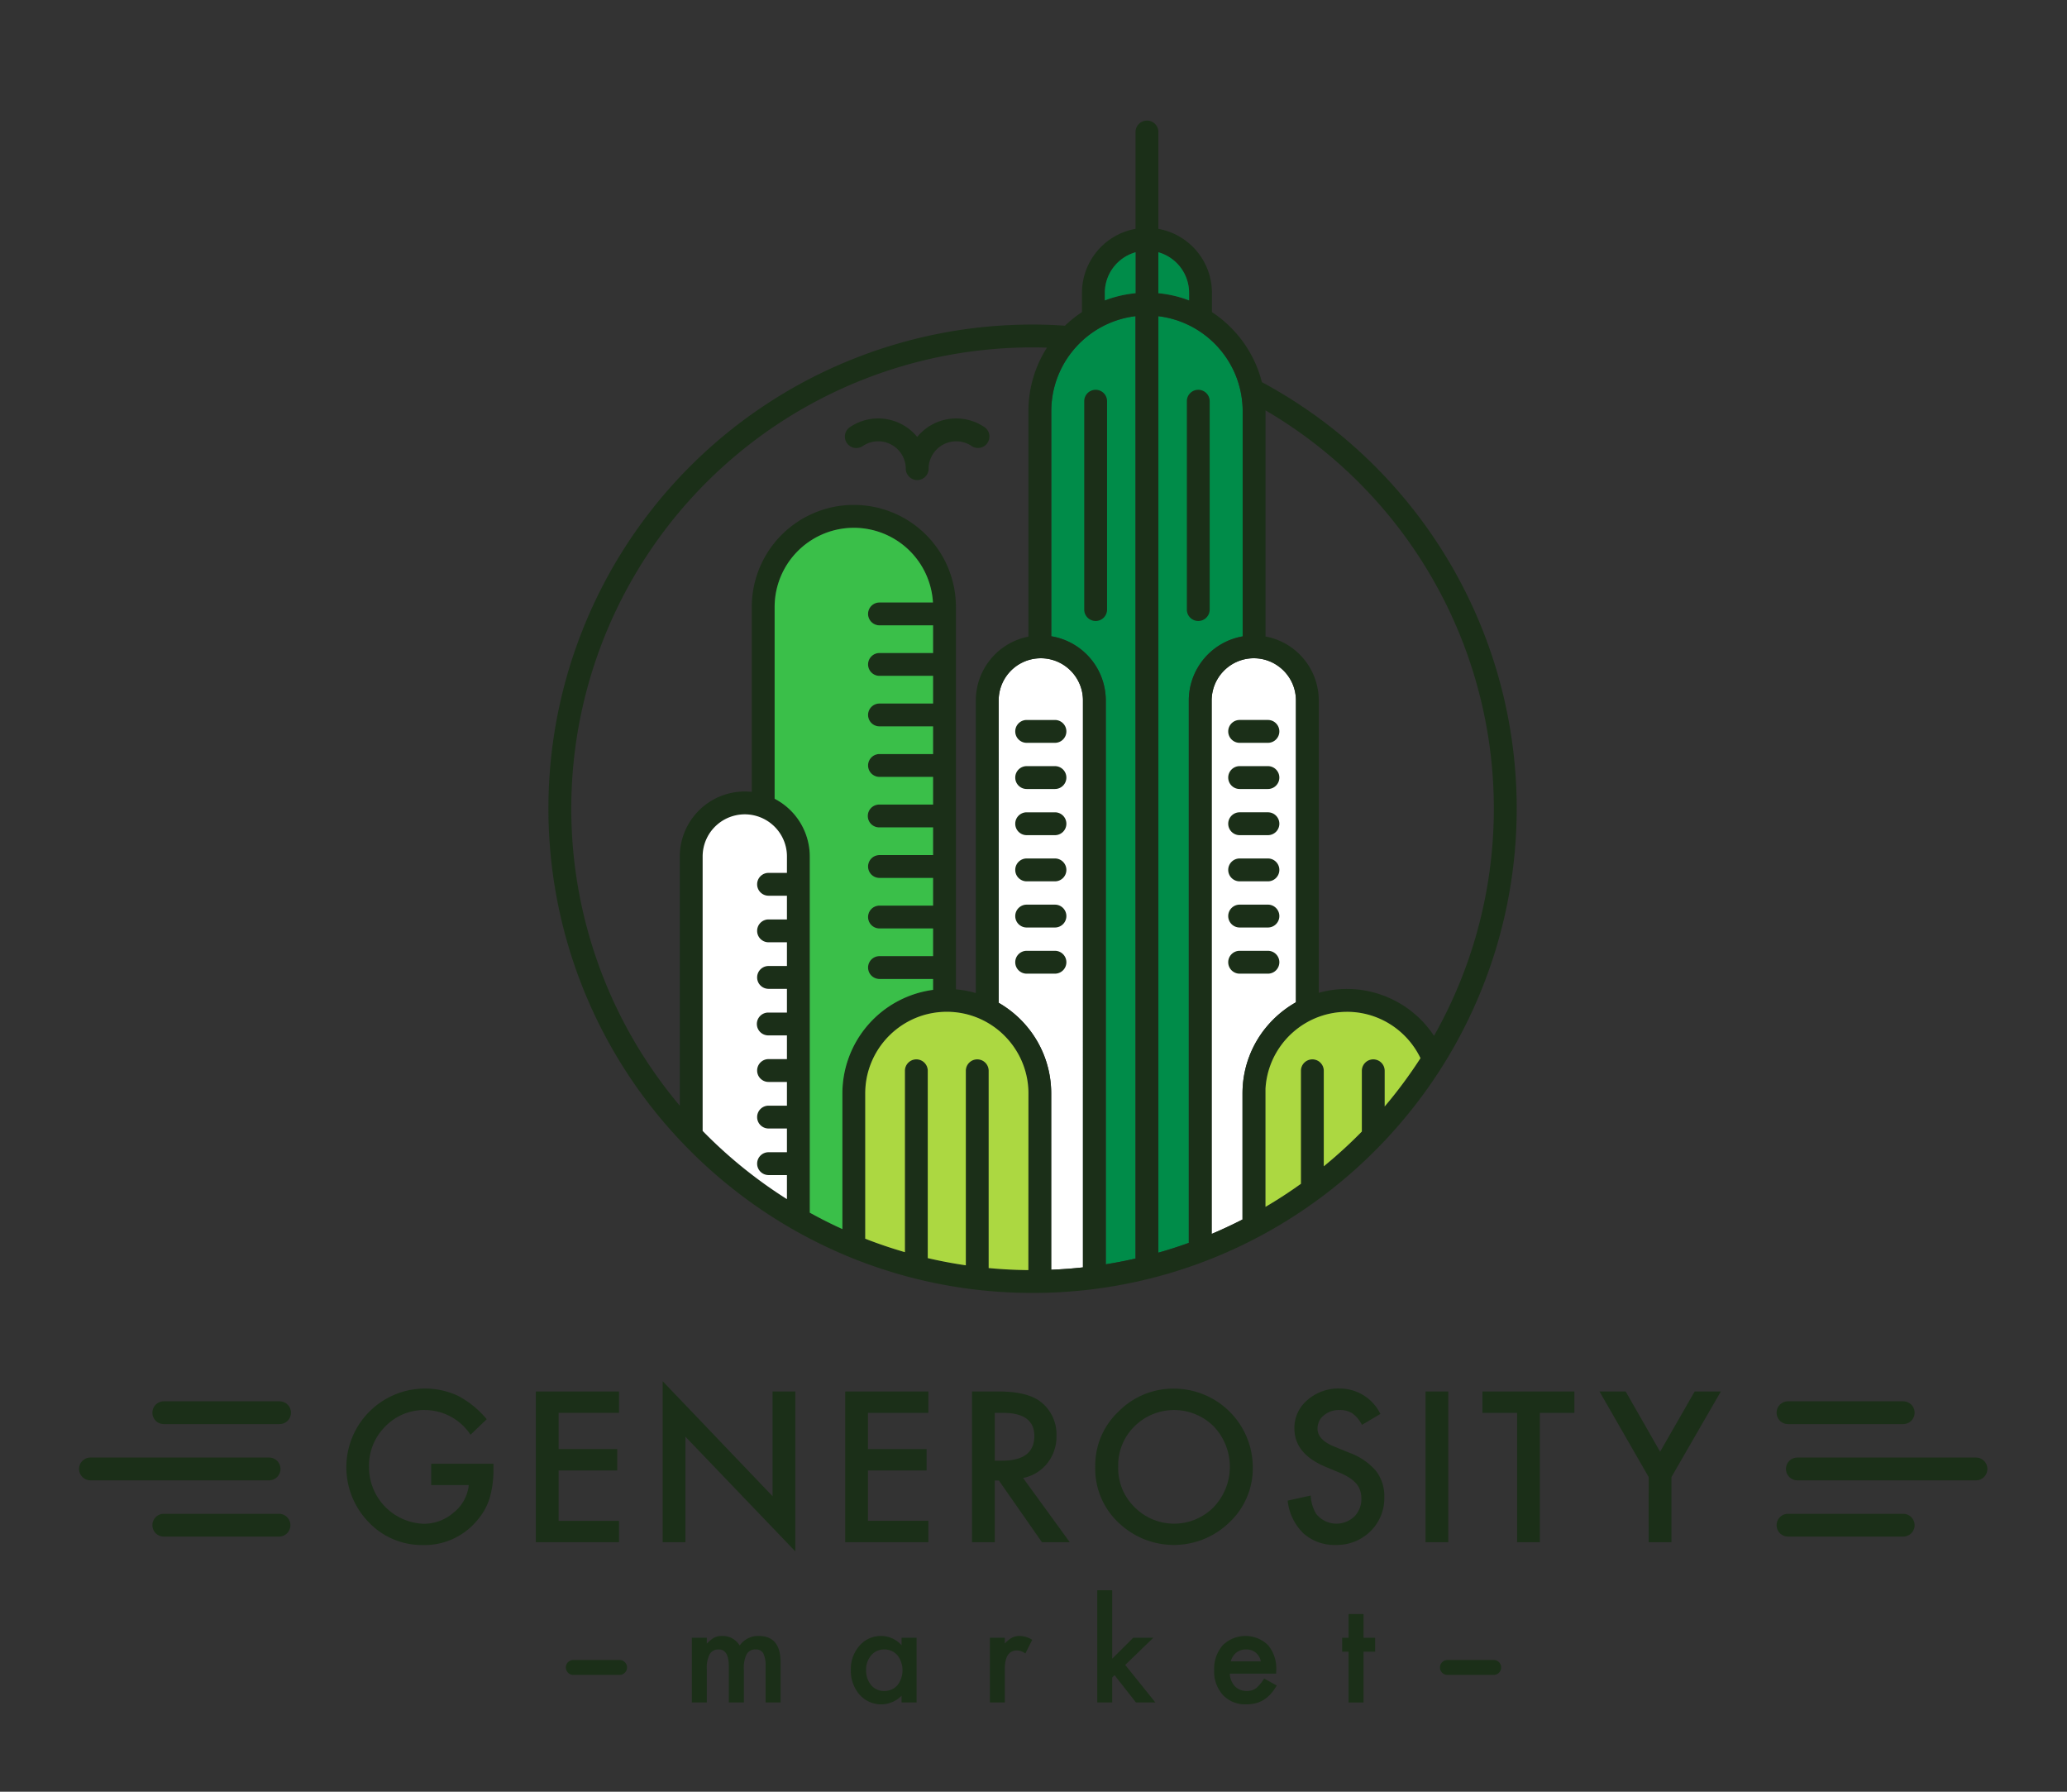 <svg id="Layer_1" data-name="Layer 1" xmlns="http://www.w3.org/2000/svg" viewBox="0 0 300 260">
  <rect x="0" y="0" width="300" height="260" fill="#333333" stroke="none"/>
  <defs>
    <style>
      .cls-1 {
        fill: #1b2f18;
      }

      .cls-2 {
        fill: #fff;
      }

      .cls-3 {
        fill: #008c49;
      }

      .cls-4 {
        fill: #3abf49;
      }

      .cls-5 {
        fill: #acd841;
      }
    </style>
  </defs>
  <title>Artboard 1 copy 2Generosity-Logo</title>
  <g>
    <g>
      <path class="cls-1" d="M62.581,212.404H71.619v.722a14.933,14.933,0,0,1-.58,4.363,9.277,9.277,0,0,1-1.913,3.287,9.907,9.907,0,0,1-7.749,3.428,10.652,10.652,0,0,1-7.862-3.314,11.418,11.418,0,0,1,12.947-18.346,13.827,13.827,0,0,1,4.18,3.4l-2.352,2.252a7.984,7.984,0,0,0-6.559-3.584,7.839,7.839,0,0,0-5.822,2.394,7.995,7.995,0,0,0-2.352,5.894,8.217,8.217,0,0,0,7.933,8.217,6.595,6.595,0,0,0,4.377-1.644,5.843,5.843,0,0,0,2.168-3.967h-5.454Z"/>
      <path class="cls-1" d="M89.841,205.022H81.072v5.256h8.514v3.103h-8.514v7.31h8.769V223.793H77.771V201.921H89.841Z"/>
      <path class="cls-1" d="M96.178,223.793V200.433l15.952,16.689V201.921h3.301V225.125L99.479,208.48V223.793Z"/>
      <path class="cls-1" d="M134.743,205.022h-8.769v5.256h8.514v3.103h-8.514v7.31h8.769V223.793H122.673V201.921h12.07Z"/>
      <path class="cls-1" d="M148.489,214.472l6.772,9.321h-4.038l-6.247-8.953h-.595V223.793h-3.301V201.921h3.868q4.335,0,6.261,1.629a5.986,5.986,0,0,1,2.125,4.788,6.215,6.215,0,0,1-1.331,3.995A5.93,5.93,0,0,1,148.489,214.472Zm-4.108-2.508h1.048q4.689,0,4.69-3.584,0-3.357-4.562-3.357h-1.176Z"/>
      <path class="cls-1" d="M158.963,212.758A10.716,10.716,0,0,1,162.349,204.824a11.142,11.142,0,0,1,8.103-3.314,11.439,11.439,0,0,1,11.375,11.375,10.757,10.757,0,0,1-3.372,8.005,11.558,11.558,0,0,1-15.781.367A10.745,10.745,0,0,1,158.963,212.758Zm3.329.042a7.904,7.904,0,0,0,2.437,5.964,8.07,8.07,0,0,0,11.404-.042,8.49,8.49,0,0,0,.028-11.731,8.157,8.157,0,0,0-11.517,0A7.895,7.895,0,0,0,162.292,212.801Z"/>
      <path class="cls-1" d="M200.347,205.178l-2.677,1.587a4.612,4.612,0,0,0-1.43-1.699,3.338,3.338,0,0,0-1.828-.454,3.379,3.379,0,0,0-2.281.779,2.419,2.419,0,0,0-.907,1.927q0,1.601,2.38,2.578l2.182.893a9.316,9.316,0,0,1,3.896,2.627,5.921,5.921,0,0,1,1.232,3.803,6.684,6.684,0,0,1-2.011,4.986,6.906,6.906,0,0,1-5.029,1.983,6.726,6.726,0,0,1-4.703-1.685,7.762,7.762,0,0,1-2.281-4.746l3.343-.737a5.686,5.686,0,0,0,.793,2.663,3.767,3.767,0,0,0,5.539.383,3.577,3.577,0,0,0,1.02-2.62,3.698,3.698,0,0,0-.177-1.169,2.971,2.971,0,0,0-.553-.978,4.451,4.451,0,0,0-.971-.836,9.44,9.44,0,0,0-1.416-.744l-2.111-.878q-4.491-1.899-4.491-5.553a5.271,5.271,0,0,1,1.884-4.123,6.81,6.81,0,0,1,4.69-1.671A6.547,6.547,0,0,1,200.347,205.178Z"/>
      <path class="cls-1" d="M210.197,201.921V223.793h-3.301V201.921Z"/>
      <path class="cls-1" d="M223.489,205.022V223.793h-3.301V205.022h-5.029v-3.101h13.345v3.101Z"/>
      <path class="cls-1" d="M239.289,214.345l-7.14-12.424h3.796l5.001,8.74,5.015-8.74h3.796l-7.169,12.424V223.793h-3.301Z"/>
    </g>
    <g>
      <g>
        <path class="cls-1" d="M39.095,214.813H13.169a1.653,1.653,0,1,1,0-3.305H39.095a1.653,1.653,0,0,1,0,3.305Z"/>
        <path class="cls-1" d="M40.535,206.652H23.731a1.653,1.653,0,0,1,0-3.305H40.535a1.653,1.653,0,1,1,0,3.305Z"/>
        <path class="cls-1" d="M40.535,222.976H23.731a1.653,1.653,0,0,1,0-3.305H40.535a1.653,1.653,0,0,1,0,3.305Z"/>
      </g>
      <g>
        <path class="cls-1" d="M286.831,214.813H260.905a1.653,1.653,0,1,1,0-3.305h25.926a1.653,1.653,0,0,1,0,3.305Z"/>
        <path class="cls-1" d="M276.269,222.976H259.465a1.653,1.653,0,0,1,0-3.305h16.804a1.653,1.653,0,0,1,0,3.305Z"/>
        <path class="cls-1" d="M276.269,206.652H259.465a1.653,1.653,0,0,1,0-3.305h16.804a1.653,1.653,0,0,1,0,3.305Z"/>
      </g>
    </g>
    <g>
      <g>
        <path class="cls-1" d="M100.415,237.659h2.169v.867a4.525,4.525,0,0,1,1.07-.887,2.601,2.601,0,0,1,1.186-.241,2.878,2.878,0,0,1,2.516,1.388,3.257,3.257,0,0,1,2.767-1.388q3.171,0,3.172,3.847v5.804h-2.179V241.833a4.019,4.019,0,0,0-.328-1.909,1.188,1.188,0,0,0-1.108-.569,1.415,1.415,0,0,0-1.307.675,4.35,4.35,0,0,0-.409,2.169v4.85h-2.179v-5.187q0-2.508-1.447-2.507a1.451,1.451,0,0,0-1.336.685,4.272,4.272,0,0,0-.419,2.159v4.85h-2.169Z"/>
        <path class="cls-1" d="M130.855,237.659h2.179v9.39H130.855v-.983a4.166,4.166,0,0,1-6.103-.155,5.234,5.234,0,0,1-1.263-3.586,5.074,5.074,0,0,1,1.263-3.519,4.072,4.072,0,0,1,3.162-1.408,3.994,3.994,0,0,1,2.941,1.35Zm-5.149,4.666a3.271,3.271,0,0,0,.723,2.198,2.367,2.367,0,0,0,1.871.858,2.487,2.487,0,0,0,1.947-.829,3.567,3.567,0,0,0,0-4.358,2.456,2.456,0,0,0-1.928-.839,2.399,2.399,0,0,0-1.87.849A3.126,3.126,0,0,0,125.706,242.325Z"/>
        <path class="cls-1" d="M143.67,237.659H145.839v.838a4.138,4.138,0,0,1,1.061-.858,2.437,2.437,0,0,1,1.118-.241,3.503,3.503,0,0,1,1.793.56l-.993,1.986a2.068,2.068,0,0,0-1.205-.444q-1.774,0-1.774,2.68v4.869h-2.169Z"/>
        <path class="cls-1" d="M161.421,230.765v9.93l3.056-3.037h2.912l-4.078,3.943,4.377,5.448h-2.815l-3.104-3.962-.347.347v3.616h-2.169V230.765Z"/>
        <path class="cls-1" d="M185.217,242.865h-6.729a2.85,2.85,0,0,0,.752,1.842,2.291,2.291,0,0,0,1.706.674,2.219,2.219,0,0,0,1.34-.385,5.48,5.48,0,0,0,1.186-1.427l1.832,1.022a7.264,7.264,0,0,1-.897,1.239,4.76,4.76,0,0,1-1.013.848,4.053,4.053,0,0,1-1.166.487,5.694,5.694,0,0,1-1.359.154,4.42,4.42,0,0,1-3.374-1.35,5.062,5.062,0,0,1-1.273-3.606,5.202,5.202,0,0,1,1.234-3.606,4.702,4.702,0,0,1,6.575-.038,5.195,5.195,0,0,1,1.196,3.635Zm-2.227-1.774a2.079,2.079,0,0,0-2.189-1.736,2.253,2.253,0,0,0-.743.121,2.135,2.135,0,0,0-.632.347,2.208,2.208,0,0,0-.487.545,2.532,2.532,0,0,0-.309.723Z"/>
        <path class="cls-1" d="M197.898,239.683v7.366h-2.169v-7.366h-.926V237.659h.926v-3.443h2.169V237.659h1.687v2.024Z"/>
      </g>
      <g>
        <path class="cls-1" d="M89.926,243.048h-6.721a1.08,1.08,0,0,1,0-2.16H89.926a1.08,1.08,0,1,1,0,2.16Z"/>
        <path class="cls-1" d="M216.795,243.048H210.074a1.08,1.08,0,1,1,0-2.16h6.721a1.08,1.08,0,0,1,0,2.16Z"/>
      </g>
    </g>
  </g>
  <g>
    <path class="cls-2" d="M157.177,183.913q-2.282.249-4.607.343V158.663a15.08,15.08,0,0,0-3.308-9.439q-.22-.276-.453-.541l-.011-.013q-.228-.26-.468-.508l-.025-.026q-.168-.174-.342-.343l-.032-.031q-.052-.05-.105-.1l-.044-.041q-.163-.153-.33-.301l-.062-.054-.094-.081-.071-.061q-.07-.059-.14-.118c-.03-.025-.061-.05-.091-.075-.028-.023-.055-.045-.083-.067q-.044-.035-.088-.07l-.079-.063q-.064-.05-.128-.099l-.084-.064q-.058-.044-.117-.088l-.071-.052q-.057-.042-.115-.083l-.062-.044q-.085-.06-.17-.119l-.051-.035q-.066-.045-.133-.09l-.062-.041q-.073-.048-.146-.095l-.038-.025q-.091-.058-.183-.115l-.051-.032q-.071-.044-.143-.087l-.055-.033q-.095-.056-.19-.111V101.64c0-.048.001-.097.002-.145l.001-.046c.001-.033.002-.067.004-.1l.003-.052q.003-.048.006-.096l.004-.049c.003-.037.006-.075.01-.112l.003-.03q.007-.071.016-.141l.005-.038q.007-.052.014-.103l.008-.05q.007-.046.015-.092l.009-.05q.009-.049.019-.097l.008-.041q.014-.068.03-.136l.006-.024q.013-.056.027-.112l.012-.047q.012-.044.024-.088l.014-.05.026-.087.014-.047q.017-.054.035-.108l.008-.023q.022-.064.045-.128l.016-.044q.016-.043.032-.085l.02-.05.032-.079.021-.049c.012-.028.025-.057.037-.085l.018-.041q.027-.06.056-.12l.019-.039q.02-.041.041-.083l.026-.049.038-.072.027-.051.04-.072.027-.047c.018-.031.037-.063.056-.094l.029-.048q.026-.042.052-.084l.031-.049.042-.064.035-.051.042-.061.035-.05.048-.065.032-.043q.038-.05.076-.1l.038-.048.046-.057.042-.05.044-.052.043-.05.046-.052.044-.049c.02-.022.041-.044.061-.066q.034-.036.068-.071l.047-.049.05-.049.045-.044.051-.049.045-.042.053-.048.046-.041q.05-.044.1-.087l.045-.038.058-.047.045-.037.059-.046.045-.035.061-.046.044-.032q.112-.081.228-.158l.044-.029.067-.042.045-.028.068-.041.045-.026.071-.041.031-.018q.075-.042.151-.082l.038-.02c.024-.013.049-.025.074-.037l.046-.023.074-.035.046-.022c.025-.012.05-.023.075-.035l.041-.018q.09-.04.181-.076l.009-.004c.027-.011.053-.021.08-.031l.045-.017.078-.028.048-.017.079-.027.047-.015a6.126,6.126,0,0,1,3.398-.106h0l.069.018.066.018.07.02.064.019.07.022.063.02.069.023.062.022.068.024.066.025q.058.022.115.045l.066.027.065.028.061.027.065.03.059.028.065.031.059.029.063.032.061.032.06.032q.056.03.111.062l.058.034.059.035.059.036.057.036.058.038.057.037.057.038.057.04.054.038c.023.017.047.034.07.051q.039.029.078.059c.021.016.042.032.063.048l.051.041.055.045.051.042.054.045.05.043.054.048.047.043.059.055.04.038q.047.045.092.09l.041.041.055.056.043.045.051.054.042.047.05.056.04.046.052.062.036.042q.042.051.082.102l.026.033c.019.025.039.05.057.075l.034.046.047.065.035.049.045.065.033.049q.023.034.045.069l.03.046c.018.029.036.057.054.086l.019.03q.035.057.068.115l.024.042c.015.026.029.052.043.078l.027.049.039.073.026.051c.013.025.025.05.037.075l.024.049q.02.042.04.085l.019.04q.028.062.055.125l.013.031c.014.032.027.065.04.097l.019.048.031.082.019.052.029.081.018.052c.01.029.019.058.028.087l.015.046q.018.059.035.118l.005.016q.019.067.037.135l.011.044q.012.047.023.094l.012.052q.01.044.019.087l.011.054q.009.045.017.09l.009.051c.006.034.012.069.017.104l.006.037q.011.07.02.141l.004.033q.007.055.013.11l.005.051c.003.031.006.062.008.094l.004.055q.003.046.006.092l.003.055c.002.033.003.066.004.099l.002.047c.001.049.002.098.002.147Z"/>
    <path class="cls-2" d="M180.356,157.87q-.005.087-.008.175l-.002.044q-.003.088-.006.175l-0.0.001q-.002.088-.003.176l-.001.044q-.001.088-.001.177v18.302q-2.194,1.126-4.479,2.094V101.64c0-.049.001-.097.002-.146l.002-.047c.001-.033.002-.066.004-.099l.003-.054q.003-.047.006-.093l.004-.054c.003-.032.006-.065.009-.097l.004-.047q.007-.068.016-.136l.001-.006q.009-.07.02-.14l.007-.046c.005-.032.01-.063.016-.094l.01-.053q.008-.044.017-.087l.011-.054q.009-.045.02-.09l.011-.048q.014-.059.029-.118l.005-.021q.017-.065.035-.129l.014-.049c.008-.028.017-.057.025-.085l.017-.055.025-.078.019-.056.028-.079.019-.053q.018-.048.036-.095l.02-.052q.021-.052.043-.104L176.356,99.22l.031-.071.027-.059.031-.066.029-.059.032-.064.03-.059.036-.068q.025-.048.052-.095c.013-.023.025-.045.038-.068l.036-.061.033-.055.038-.063.032-.051.041-.064.032-.048.043-.065.027-.04q.051-.074.105-.146l.015-.021c.017-.023.035-.046.053-.069l.028-.037q.026-.034.053-.067l.029-.036.055-.067.027-.032q.03-.035.06-.07l.013-.015q.109-.124.225-.242l.019-.02q.034-.035.069-.069l.023-.023q.035-.034.071-.068l.02-.018q.17-.159.352-.304l.007-.006q.043-.034.086-.068l.015-.012q.043-.033.088-.066l.011-.008q.242-.177.502-.331l.008-.005q.051-.03.102-.059l.003-.001a6.099,6.099,0,0,1,.55-.274l.003-.001a6.068,6.068,0,0,1,.7-.256l.003-.001a6.118,6.118,0,0,1,3.77.097l.027.01q.046.017.092.034l.032.012q.046.018.091.036l.025.01q.158.064.312.137l.008.004c.03.014.06.029.09.044l.03.015q.043.021.085.043l.031.017c.028.015.057.03.085.046l.022.012q.142.079.279.165l.023.015q.039.025.078.051l.033.022.075.051.033.023c.025.018.05.035.075.053l.021.015q.126.092.247.189l.033.026.066.055.036.031.064.055.035.031c.021.019.043.038.064.057l.023.021q.065.06.129.123l.029.028.057.057.037.038.054.057.038.041.052.057.038.043.05.057.035.042q.045.053.088.107l.039.049.044.056.039.051.042.056.039.053.04.056.041.059.036.052q.035.052.069.105l.032.051.04.063.033.055.037.063.032.055.037.066.029.052c.015.028.03.056.044.083l.026.05q.026.051.051.103l.023.049.035.075.024.053.032.074.023.053q.017.04.033.08l.019.047q.025.062.048.125l.01.028c.012.034.024.068.036.103l.016.049.027.084.016.052.025.084.015.051q.013.048.026.096l.01.039q.017.067.033.134l.008.035c.008.034.015.068.022.103l.01.05c.006.03.012.06.017.09l.009.052q.008.046.015.092l.008.049q.009.057.016.115l.004.026q.009.07.016.141l.004.041q.005.051.009.102l.004.052q.003.047.006.094l.003.053q.002.05.004.1l.001.046c.001.048.002.097.002.146v43.803q-.071.04-.141.081l-.036.021q-.065.038-.129.076l-.012.007q-.07.041-.138.084l-.035.021q-.061.037-.122.075l-.019.012q-.068.043-.136.087l-.033.021q-.058.038-.116.076l-.023.015q-.067.045-.134.09l-.03.021q-.057.039-.113.078l-.026.018q-.066.046-.132.093l-.026.019q-.056.04-.113.081l-.026.019q-.066.048-.131.097l-.021.016q-.057.043-.113.086l-.027.021q-.065.05-.129.101l-.015.012q-.058.046-.116.092l-.026.021q-.064.052-.128.105l-.006.005q-.061.05-.121.101l-.025.021q-.127.108-.251.218l-.024.021q-.125.111-.247.225l-.022.02q-.123.115-.243.232l-.019.019q-.057.056-.114.113l-.005.005q-.06.06-.12.122l-.017.017q-.055.057-.11.114l-.009.009q-.059.062-.117.125l-.014.015q-.054.058-.107.116l-.011.012q-.058.064-.115.128l-.01.011q-.053.06-.105.12l-.013.015q-.056.065-.112.131l-.005.006q-.053.062-.105.125l-.014.017q-.055.067-.109.134A15.079,15.079,0,0,0,180.356,157.87Z"/>
    <path class="cls-3" d="M164.81,80.227V182.628q-2.134.488-4.317.839v-81.827a9.447,9.447,0,0,0-7.915-9.31V59.675q0-.089.001-.178l.001-.058c.001-.04.001-.08.002-.12l.002-.069.004-.109.003-.072.005-.106.004-.072.006-.107.005-.07q.004-.056.008-.113l.005-.063c.004-.045.008-.089.012-.134l.004-.04q.008-.088.018-.175l.004-.037q.007-.068.016-.137l.007-.06q.007-.057.014-.114l.009-.065.015-.108.01-.067.016-.107.01-.065.019-.111.01-.06c.007-.041.015-.083.022-.124l.008-.046q.032-.171.069-.341l.009-.04q.014-.064.029-.128l.012-.053q.013-.058.027-.115l.014-.057.028-.111.015-.057.03-.113.014-.053q.017-.061.034-.122l.012-.043q.022-.077.045-.154l.003-.009q.05-.167.104-.333l.011-.034q.021-.064.043-.128l.015-.044q.021-.06.042-.119l.016-.046q.021-.059.043-.118l.016-.043q.023-.062.047-.124l.013-.035q.028-.072.057-.144l.005-.014q.066-.164.135-.325l.001-.003q.033-.077.067-.153l.011-.025q.029-.065.059-.131l.015-.032q.029-.063.059-.125l.015-.032q.03-.064.062-.127l.013-.027q.035-.07.07-.14l.006-.012q.12-.235.248-.464l0-0q.041-.074.084-.148l.009-.016q.038-.066.077-.132l.012-.02q.039-.065.078-.13l.011-.018q.042-.069.085-.137l.005-.007q.232-.37.486-.723l.006-.008q.048-.066.096-.132l.007-.01q.05-.067.1-.133l.003-.004q.317-.418.664-.811l.003-.003q.057-.064.114-.128l.002-.002q.411-.453.86-.87l.001-.001a13.945,13.945,0,0,1,3.444-2.344l.001-.001a13.809,13.809,0,0,1,1.32-.551l.016-.006q.058-.021.116-.041l.026-.009q.055-.019.111-.038l.031-.01.108-.035.035-.011.107-.034.036-.011.106-.032.036-.011c.036-.011.072-.021.108-.032l.031-.009c.038-.011.076-.022.114-.032l.009-.003q.188-.052.378-.098l.043-.01.089-.021.061-.014.082-.018.069-.015.079-.017.073-.015.076-.015.076-.015.074-.014.079-.015.072-.013.082-.014.07-.012.085-.014.067-.011.091-.014.063-.009.102-.014.053-.007q.077-.01.155-.019Z"/>
    <path class="cls-3" d="M172.541,101.64v78.716q-2.175.785-4.417,1.422V45.883q.078.009.155.019l.053.007.102.014.063.009.091.014.067.011.086.014.07.012.082.014.072.013.079.015.074.014.076.015.076.015.073.015.078.017.069.015.082.018.062.014.088.021.043.011q.189.046.377.098l.01.003q.057.016.114.032l.031.009.108.032.036.011q.053.016.106.032l.037.011.106.034.035.011.108.035.032.011q.056.019.111.038l.026.009q.058.02.116.041l.017.006a13.808,13.808,0,0,1,1.32.551l.001 0a13.944,13.944,0,0,1,3.444,2.344l0.0 0q.449.416.861.87l.001.001q.058.064.115.129l.002.002q.347.393.664.811l.002.003q.051.067.1.134l.007.009q.049.066.097.133l.005.007q.254.354.487.724l.004.006q.043.069.085.138l.01.017q.04.065.079.131l.011.019q.039.066.078.133l.009.015q.174.302.332.613l.005.01q.036.07.071.141l.013.026q.031.064.062.128l.015.031q.03.062.059.125l.015.031q.03.065.06.131l.011.025q.034.077.068.155l0.0.001q.07.162.136.326l.005.013q.029.072.057.145l.013.035q.024.062.047.125l.016.043q.022.059.043.118l.016.045q.021.06.042.119l.015.043q.022.064.043.129l.011.034q.054.166.104.333l.002.008q.023.077.045.155l.012.042q.017.061.034.123l.014.052q.015.057.03.114l.015.057q.014.056.028.112l.014.057.027.115.012.053q.015.064.029.129l.009.04q.037.17.069.341l.008.045q.011.062.023.124l.01.06.019.111.01.065.017.107.01.067q.008.054.015.108l.009.065q.008.057.014.114l.007.059q.008.068.016.137l.004.037q.009.087.018.175l.004.04c.004.045.008.089.012.134l.005.063c.003.038.006.075.008.113l.005.07.006.107.004.072.005.106.003.072q.002.054.004.109l.002.069c.001.04.002.08.002.12l.001.058q.001.089.001.178V92.347A9.447,9.447,0,0,0,172.541,101.64Z"/>
    <g>
      <path class="cls-1" d="M183.151,55.463a17.266,17.266,0,0,0-7.252-10.172V42.494a9.447,9.447,0,0,0-7.775-9.285V19.157a1.657,1.657,0,0,0-3.314,0v14.051a9.447,9.447,0,0,0-7.775,9.285v2.798a17.334,17.334,0,0,0-2.474,1.974c-1.522-.111-3.058-.168-4.699-.168a70.23,70.23,0,0,0-50.406,119.169l.033.034q.394.406.795.805l.032.031q.186.186.374.37l.034.033q.398.39.803.774l.058.055a70.686,70.686,0,0,0,13.018,9.754l.08.046q.156.09.312.18l.111.064q.141.08.282.16l.128.072q.134.075.268.15l.136.075q.132.073.264.145l.138.076q.134.073.269.146c.044.024.088.048.132.071q.147.079.295.157l.106.056q.202.107.405.212h0q2.513,1.308,5.14,2.416l.011.005q.198.084.397.166l.017.007q.196.081.393.161l.021.008q.196.08.392.158l.021.008q.197.079.395.156l.018.007q.2.078.401.155l.013.005q.204.078.408.155l.007.003q3.025,1.14,6.177,2.004h0q.204.056.408.11l.005.001q.203.054.407.107l.006.002q.204.053.407.105l.005.001q.204.052.409.103l.004.001q.206.051.412.101l.003.001q.207.05.414.098l.001 0q2.979.698,6.051,1.139l.017.002q.176.025.353.049l.037.005q.175.024.35.047l.023.003q.742.098,1.489.18l.012.001q.16.018.32.034l.088.009q.148.015.296.03l.111.011q.143.014.286.027l.117.011q.143.013.286.026l.101.009q.471.041.944.075l.144.01q.12.009.24.016.089.006.178.012.114.007.228.014l.193.012q.11.006.219.013.103.006.206.011.104.006.209.011.114.006.228.011c.063.003.125.006.188.009q.194.009.388.016l.142.005q.148.005.297.01l.168.005q.128.004.257.007l.176.004q.126.003.252.006l.174.003q.13.002.26.004c.055.001.11.002.166.002q.142.002.285.003l.14.001q.212.001.425.001.212,0,.425-.001l.14-.001q.143-.001.285-.003c.055-.001.11-.001.166-.002q.13-.002.26-.004l.174-.003q.126-.003.252-.006l.176-.004q.129-.003.257-.007l.168-.005q.148-.005.297-.01l.142-.005q.194-.008.388-.016c.063-.003.125-.006.188-.009q.114-.005.228-.011.105-.005.209-.011.103-.005.206-.011.11-.006.219-.013.096-.006.193-.012.114-.007.228-.014.089-.006.178-.012.12-.008.24-.016l.143-.01q.473-.035.944-.075l.101-.009q.143-.013.287-.026l.117-.011q.143-.013.286-.028l.111-.011q.148-.015.296-.03l.088-.009q.16-.017.32-.034l.012-.001q.747-.082,1.489-.18l.023-.003q.175-.023.35-.047l.037-.005q.177-.024.353-.049l.017-.002q1.124-.161,2.235-.357l0-0q1.572-.277,3.12-.623l.02-.004q.197-.044.394-.089l.024-.005q.198-.046.396-.093l.019-.005q.202-.048.403-.097l.01-.002q.206-.05.412-.102l0-0q3.091-.772,6.07-1.813l.003-.001q.207-.072.413-.146l.006-.002q.205-.073.409-.147l.008-.003q.203-.074.405-.149l.01-.004q.202-.075.404-.151l.009-.004q.202-.076.404-.154l.008-.003q.203-.078.405-.157l.005-.002q2.491-.977,4.888-2.136l0-0q.203-.098.406-.198l.073-.036q.167-.082.333-.165l.101-.05q.152-.076.304-.153l.113-.057q.146-.075.293-.15l.117-.06q.145-.075.29-.151l.114-.06q.149-.078.297-.157l.104-.055q.161-.086.321-.173l.077-.042q3.063-1.663,5.937-3.614l.066-.045q.17-.116.339-.232l.072-.05q.179-.123.356-.248l.039-.028q.613-.43,1.216-.872l.032-.023q.185-.136.369-.273l.037-.027a70.819,70.819,0,0,0,6.333-5.318l.024-.023q.189-.178.376-.358l.052-.05q.398-.382.789-.771l.06-.06q.174-.173.347-.347l.044-.044q.195-.197.389-.396l.028-.029q.174-.178.346-.358l.074-.077a70.804,70.804,0,0,0,6.693-8.121q.337-.478.667-.962l0-.001q.492-.722.967-1.457l.009-.013a70.245,70.245,0,0,0-25.788-99.903ZM98.666,124.287V160.455a66.915,66.915,0,0,1,51.197-110.042c.734,0,1.419.012,2.088.036a17.103,17.103,0,0,0-2.689,9.226V92.381a9.448,9.448,0,0,0-7.633,9.259v42.465a15.063,15.063,0,0,0-2.889-.539V88.082a14.813,14.813,0,1,0-29.627,0v26.829a9.434,9.434,0,0,0-10.447,9.376Zm15.547,2.377H111.546a1.658,1.658,0,1,0,0,3.316h2.667v3.441H111.546a1.658,1.658,0,1,0,0,3.316h2.667v3.44H111.546a1.658,1.658,0,1,0,0,3.316h2.667v3.44H111.546a1.658,1.658,0,1,0,0,3.315h2.667v3.44H111.546a1.658,1.658,0,1,0,0,3.316h2.667v3.44H111.546a1.658,1.658,0,1,0,0,3.316h2.667v3.441H111.546a1.658,1.658,0,1,0,0,3.316h2.667v3.491a67.431,67.431,0,0,1-12.232-9.9V124.287a6.116,6.116,0,0,1,7.132-6.031q.3.05.591.13l.002.001q.287.078.562.183l.011.004q.052.02.104.041l.007.003q.161.065.318.139l.004.002q.047.022.093.045l.024.012q.044.022.088.045l.021.011q.139.073.273.153l.026.015c.025.015.051.031.076.046l.036.022c.024.015.049.031.073.046l.035.023q.119.078.233.162l.04.029.062.047.043.033.06.047.044.035q.036.029.073.06c.025.021.05.042.075.064l.054.047.046.04.053.048.045.042.052.049.045.044.049.049a6.096,6.096,0,0,1,1.784,4.313Zm8.05,31.999v19.691q-2.42-1.099-4.734-2.382V124.287a9.441,9.441,0,0,0-5.1-8.376V88.082a11.498,11.498,0,0,1,22.977-.654h-7.759a1.658,1.658,0,0,0,0,3.316h7.777v4.015h-7.777a1.658,1.658,0,0,0,0,3.316h7.777v4.015h-7.777a1.658,1.658,0,0,0,0,3.316h7.777v4.015h-7.777a1.658,1.658,0,0,0,0,3.316h7.777V116.752h-7.777a1.658,1.658,0,1,0,0,3.315h7.777v4.015h-7.777a1.658,1.658,0,0,0,0,3.316h7.777v4.016h-7.777a1.658,1.658,0,0,0,0,3.316h7.777v4.015h-7.777a1.658,1.658,0,0,0,0,3.316h7.777v1.579A15.177,15.177,0,0,0,122.263,158.663Zm26.991,25.644q-2.911-.026-5.76-.297V155.384a1.658,1.658,0,0,0-3.316,0v28.227q-2.801-.408-5.524-1.044V155.384a1.658,1.658,0,1,0-3.316,0v26.319q-2.937-.847-5.761-1.951v-21.09q0-.073.001-.146l.001-.045.002-.1.002-.054.003-.09.002-.058.004-.087.003-.059.005-.086.004-.059.006-.087.004-.057.008-.091.004-.051.01-.106.003-.036q.007-.071.015-.142l.003-.027c.004-.038.009-.076.014-.114l.007-.05.012-.091.008-.055.012-.085.009-.058.013-.082.01-.058.014-.082.01-.058.016-.084.01-.055.018-.089.01-.049c.008-.038.016-.075.024-.113l.005-.024q.015-.068.031-.136l.01-.042.022-.093.013-.053.021-.082.015-.057.021-.078.016-.058.021-.077.017-.058.022-.076.017-.058.024-.078.017-.055.027-.084.015-.048q.021-.065.043-.129l.01-.03q.017-.05.035-.101l.019-.052.028-.077.021-.057.027-.072.022-.059.027-.07.024-.059.027-.068.024-.059.028-.068.025-.059.03-.069.025-.057.033-.074.023-.051q.027-.06.055-.12l.025-.053.033-.07.029-.059.031-.063.03-.061.031-.061.032-.061.031-.059.032-.061.031-.058.033-.062.032-.057.034-.062.032-.056.035-.062.031-.053q.037-.064.075-.127l.028-.046.04-.065.031-.05.04-.064.032-.05.041-.063.032-.05.042-.063.032-.049.043-.064.032-.047.045-.064.031-.044.047-.066.027-.038q.092-.128.188-.254l.018-.024.054-.07.028-.036.053-.067.031-.038.053-.065.031-.038.054-.065.031-.037.055-.065.029-.034.058-.068.025-.028.064-.073.008-.009q.118-.132.24-.261l.013-.014.069-.072.024-.025.066-.067.027-.027.066-.065.028-.028.067-.065.027-.026.069-.066.023-.022.074-.07.011-.011q.179-.166.365-.324l.008-.007q.041-.035.083-.069l.019-.016q.039-.033.079-.065l.023-.019.079-.064.023-.018.081-.064.02-.016.085-.066.012-.009q.248-.188.505-.364l.005-.003q.047-.032.095-.064l.015-.01.092-.06.018-.012q.046-.03.092-.059l.017-.011q.047-.03.095-.06l.012-.007q.322-.199.656-.377l.003-.002q.053-.028.106-.056l.012-.006q.051-.027.103-.053l.014-.007q.052-.026.104-.052l.011-.005q.054-.027.109-.053l.001-0q.347-.166.706-.31l.003-.001q.057-.023.114-.045l.01-.004q.056-.022.112-.043l.01-.004q.057-.021.115-.042l.005-.002q.424-.153.863-.275l.005-.001q.06-.016.12-.032l.01-.003q.059-.016.119-.031l.008-.002a11.888,11.888,0,0,1,4.589-.235l.002 0q.09.013.18.027l.009.002q.274.044.543.101l.015.003q.083.017.165.036l.015.003q.178.04.354.086l.006.002q.081.021.161.043l.028.008q.075.021.149.043l.021.006q.17.05.337.105l.027.009q.069.023.137.046l.036.012q.071.025.141.05l.021.008q.084.03.167.062h0a11.847,11.847,0,0,1,3.316,1.934l.002.001q.058.048.115.096l.033.028.083.071.04.035.074.066.042.038.071.065.042.039.071.066.04.038.074.071.036.035q.042.041.083.082l.025.025q.108.108.214.219l.029.031.075.08.036.039.067.073.038.042.064.072.038.043.063.073.036.043q.033.039.065.077l.033.039q.037.045.073.09l.023.028q.096.119.19.241l.026.034q.033.043.066.087l.032.043.059.08.034.047.056.078.033.048.055.079.032.047.056.083.029.044q.031.047.062.095l.021.032q.083.129.163.261l.023.038q.028.046.055.093l.028.047.049.085.029.051.047.083.029.052.046.084.028.052.046.088.025.048q.026.05.051.1l.019.037q.069.138.134.278l.019.042c.015.033.03.065.045.098l.023.052.039.089.024.055.037.087.024.057.036.088.023.056.036.092.02.053c.013.034.026.069.039.103l.016.042q.027.073.053.147l0.0.001q.026.073.05.146l.015.046q.017.051.034.102l.018.055.029.093.018.059.027.091.018.06.026.091.017.06.025.095.015.057.027.106.012.046q.019.076.037.153l0.0.001q.018.076.034.152l.01.049c.007.035.015.07.022.105l.012.059.019.096.012.063.017.094.011.064.016.094.01.063.015.098.009.06c.005.036.01.072.015.108l.007.05q.02.158.036.317l.005.051q.005.054.01.108l.005.061.008.099.005.065.006.096.004.066.005.097.003.066.004.1.002.062q.001.055.002.111l.001.052q.001.081.001.163Zm7.923-.394q-2.282.249-4.607.343V158.663a15.08,15.08,0,0,0-3.308-9.439q-.22-.276-.453-.541l-.011-.013q-.228-.26-.468-.508l-.025-.026q-.168-.174-.342-.343l-.032-.031q-.052-.05-.105-.1l-.044-.041q-.163-.153-.33-.301l-.062-.054-.094-.081-.071-.061q-.07-.059-.14-.118c-.03-.025-.061-.05-.091-.075-.028-.023-.055-.045-.083-.067q-.044-.035-.088-.07l-.079-.063q-.064-.05-.128-.099l-.084-.064q-.058-.044-.117-.088l-.071-.052q-.057-.042-.115-.083l-.062-.044q-.085-.06-.17-.119l-.051-.035q-.066-.045-.133-.09l-.062-.041q-.073-.048-.146-.095l-.038-.025q-.091-.058-.183-.115l-.051-.032q-.071-.044-.143-.087l-.055-.033q-.095-.056-.19-.111V101.64c0-.048.001-.097.002-.145l.001-.046c.001-.033.002-.067.004-.1l.003-.052q.003-.048.006-.096l.004-.049c.003-.037.006-.075.01-.112l.003-.03q.007-.071.016-.141l.005-.038q.007-.052.014-.103l.008-.05q.007-.046.015-.092l.009-.05q.009-.049.019-.097l.008-.041q.014-.068.03-.136l.006-.024q.013-.056.027-.112l.012-.047q.012-.044.024-.088l.014-.05.026-.087.014-.047q.017-.054.035-.108l.008-.023q.022-.064.045-.128l.016-.044q.016-.043.032-.085l.02-.05.032-.079.021-.049c.012-.028.025-.057.037-.085l.018-.041q.027-.06.056-.12l.019-.039q.02-.041.041-.083l.026-.049.038-.072.027-.051.04-.072.027-.047c.018-.031.037-.063.056-.094l.029-.048q.026-.042.052-.084l.031-.049.042-.064.035-.051.042-.061.035-.05.048-.065.032-.043q.038-.05.076-.1l.038-.048.046-.057.042-.05.044-.052.043-.05.046-.052.044-.049c.02-.022.041-.044.061-.066q.034-.036.068-.071l.047-.049.05-.049.045-.044.051-.049.045-.042.053-.048.046-.041q.05-.044.1-.087l.045-.038.058-.047.045-.037.059-.046.045-.035.061-.046.044-.032q.112-.081.228-.158l.044-.029.067-.042.045-.028.068-.041.045-.026.071-.041.031-.018q.075-.042.151-.082l.038-.02c.024-.013.049-.025.074-.037l.046-.023.074-.035.046-.022c.025-.012.05-.023.075-.035l.041-.018q.09-.04.181-.076l.009-.004c.027-.011.053-.021.08-.031l.045-.017.078-.028.048-.017.079-.027.047-.015a6.126,6.126,0,0,1,3.398-.106h0l.069.018.066.018.07.02.064.019.07.022.063.02.069.023.062.022.068.024.066.025q.058.022.115.045l.066.027.065.028.061.027.065.03.059.028.065.031.059.029.063.032.061.032.06.032q.056.03.111.062l.058.034.059.035.059.036.057.036.058.038.057.037.057.038.057.04.054.038c.023.017.047.034.07.051q.039.029.078.059c.021.016.042.032.063.048l.051.041.055.045.051.042.054.045.05.043.054.048.047.043.059.055.04.038q.047.045.092.09l.041.041.055.056.043.045.051.054.042.047.05.056.04.046.052.062.036.042q.042.051.082.102l.026.033c.019.025.039.05.057.075l.034.046.047.065.035.049.045.065.033.049q.023.034.045.069l.03.046c.018.029.036.057.054.086l.019.03q.035.057.068.115l.024.042c.015.026.029.052.043.078l.027.049.039.073.026.051c.013.025.025.05.037.075l.024.049q.02.042.04.085l.019.04q.028.062.055.125l.013.031c.014.032.027.065.04.097l.019.048.031.082.019.052.029.081.018.052c.01.029.019.058.028.087l.015.046q.018.059.035.118l.005.016q.019.067.037.135l.011.044q.012.047.023.094l.012.052q.01.044.019.087l.011.054q.009.045.017.09l.009.051c.006.034.012.069.017.104l.006.037q.011.07.02.141l.004.033q.007.055.013.11l.005.051c.003.031.006.062.008.094l.004.055q.003.046.006.092l.003.055c.002.033.003.066.004.099l.002.047c.001.049.002.098.002.147Zm7.633-103.687V182.628q-2.134.488-4.317.839v-81.827a9.447,9.447,0,0,0-7.915-9.31V59.675q0-.089.001-.178l.001-.058c.001-.04.001-.08.002-.12l.002-.069.004-.109.003-.072.005-.106.004-.072.006-.107.005-.07q.004-.056.008-.113l.005-.063c.004-.045.008-.089.012-.134l.004-.04q.008-.088.018-.175l.004-.037q.007-.068.016-.137l.007-.06q.007-.057.014-.114l.009-.065.015-.108.01-.067.016-.107.01-.065.019-.111.01-.06c.007-.041.015-.083.022-.124l.008-.046q.032-.171.069-.341l.009-.04q.014-.064.029-.128l.012-.053q.013-.058.027-.115l.014-.057.028-.111.015-.057.03-.113.014-.053q.017-.061.034-.122l.012-.043q.022-.077.045-.154l.003-.009q.05-.167.104-.333l.011-.034q.021-.064.043-.128l.015-.044q.021-.06.042-.119l.016-.046q.021-.059.043-.118l.016-.043q.023-.062.047-.124l.013-.035q.028-.072.057-.144l.005-.014q.066-.164.135-.325l.001-.003q.033-.077.067-.153l.011-.025q.029-.065.059-.131l.015-.032q.029-.063.059-.125l.015-.032q.03-.064.062-.127l.013-.027q.035-.07.07-.14l.006-.012q.12-.235.248-.464l0-0q.041-.074.084-.148l.009-.016q.038-.066.077-.132l.012-.02q.039-.065.078-.13l.011-.018q.042-.069.085-.137l.005-.007q.232-.37.486-.723l.006-.008q.048-.066.096-.132l.007-.01q.05-.067.1-.133l.003-.004q.317-.418.664-.811l.003-.003q.057-.064.114-.128l.002-.002q.411-.453.86-.87l.001-.001a13.945,13.945,0,0,1,3.444-2.344l.001-.001a13.809,13.809,0,0,1,1.32-.551l.016-.006q.058-.021.116-.041l.026-.009q.055-.019.111-.038l.031-.01.108-.035.035-.011.107-.034.036-.011.106-.032.036-.011c.036-.011.072-.021.108-.032l.031-.009c.038-.011.076-.022.114-.032l.009-.003q.188-.052.378-.098l.043-.01.089-.021.061-.014.082-.018.069-.015.079-.017.073-.015.076-.015.076-.015.074-.014.079-.015.072-.013.082-.014.07-.012.085-.014.067-.011.091-.014.063-.009.102-.014.053-.007q.077-.01.155-.019Zm0-37.678a17.07,17.07,0,0,0-4.459,1.044V42.494a6.126,6.126,0,0,1,4.459-5.887Zm3.314-5.942a6.126,6.126,0,0,1,4.459,5.887v1.099a17.07,17.07,0,0,0-4.459-1.044Zm4.417,65.034v78.716q-2.175.785-4.417,1.422V45.883q.078.009.155.019l.053.007.102.014.063.009.091.014.067.011.086.014.07.012.082.014.072.013.079.015.074.014.076.015.076.015.073.015.078.017.069.015.082.018.062.014.088.021.043.011q.189.046.377.098l.01.003q.057.016.114.032l.031.009.108.032.036.011q.053.016.106.032l.037.011.106.034.035.011.108.035.032.011q.056.019.111.038l.026.009q.058.02.116.041l.017.006a13.808,13.808,0,0,1,1.32.551l.001 0a13.944,13.944,0,0,1,3.444,2.344l0.0 0q.449.416.861.87l.001.001q.058.064.115.129l.002.002q.347.393.664.811l.002.003q.051.067.1.134l.007.009q.049.066.097.133l.005.007q.254.354.487.724l.004.006q.043.069.085.138l.01.017q.04.065.079.131l.011.019q.039.066.078.133l.009.015q.174.302.332.613l.005.01q.036.07.071.141l.013.026q.031.064.062.128l.015.031q.03.062.059.125l.015.031q.03.065.06.131l.011.025q.034.077.068.155l0.0.001q.07.162.136.326l.005.013q.029.072.057.145l.013.035q.024.062.047.125l.016.043q.022.059.043.118l.016.045q.021.06.042.119l.015.043q.022.064.043.129l.011.034q.054.166.104.333l.002.008q.023.077.045.155l.012.042q.017.061.034.123l.014.052q.015.057.03.114l.015.057q.014.056.028.112l.014.057.027.115.012.053q.015.064.029.129l.009.04q.037.17.069.341l.008.045q.011.062.023.124l.01.06.019.111.01.065.017.107.01.067q.008.054.015.108l.009.065q.008.057.014.114l.007.059q.008.068.016.137l.004.037q.009.087.018.175l.004.04c.004.045.008.089.012.134l.005.063c.003.038.006.075.008.113l.005.07.006.107.004.072.005.106.003.072q.002.054.004.109l.002.069c.001.04.002.08.002.12l.001.058q.001.089.001.178V92.347A9.447,9.447,0,0,0,172.541,101.64Zm7.816,56.23q-.005.087-.008.175l-.002.044q-.003.088-.006.175l-0.0.001q-.002.088-.003.176l-.001.044q-.001.088-.001.177v18.302q-2.194,1.126-4.479,2.094V101.64c0-.049.001-.097.002-.146l.002-.047c.001-.033.002-.066.004-.099l.003-.054q.003-.047.006-.093l.004-.054c.003-.032.006-.065.009-.097l.004-.047q.007-.068.016-.136l.001-.006q.009-.07.02-.14l.007-.046c.005-.032.01-.063.016-.094l.01-.053q.008-.044.017-.087l.011-.054q.009-.045.02-.09l.011-.048q.014-.059.029-.118l.005-.021q.017-.065.035-.129l.014-.049c.008-.028.017-.057.025-.085l.017-.055.025-.078.019-.056.028-.079.019-.053q.018-.048.036-.095l.02-.052q.021-.052.043-.104L176.356,99.22l.031-.071.027-.059.031-.066.029-.059.032-.064.03-.059.036-.068q.025-.048.052-.095c.013-.023.025-.045.038-.068l.036-.061.033-.055.038-.063.032-.051.041-.064.032-.048.043-.065.027-.04q.051-.074.105-.146l.015-.021c.017-.023.035-.046.053-.069l.028-.037q.026-.034.053-.067l.029-.036.055-.067.027-.032q.03-.035.06-.07l.013-.015q.109-.124.225-.242l.019-.02q.034-.035.069-.069l.023-.023q.035-.034.071-.068l.02-.018q.17-.159.352-.304l.007-.006q.043-.034.086-.068l.015-.012q.043-.033.088-.066l.011-.008q.242-.177.502-.331l.008-.005q.051-.03.102-.059l.003-.001a6.099,6.099,0,0,1,.55-.274l.003-.001a6.068,6.068,0,0,1,.7-.256l.003-.001a6.118,6.118,0,0,1,3.77.097l.027.01q.046.017.092.034l.032.012q.046.018.091.036l.025.01q.158.064.312.137l.008.004c.03.014.06.029.09.044l.03.015q.043.021.085.043l.031.017c.028.015.057.03.085.046l.022.012q.142.079.279.165l.023.015q.039.025.078.051l.033.022.075.051.033.023c.025.018.05.035.075.053l.021.015q.126.092.247.189l.033.026.066.055.036.031.064.055.035.031c.021.019.043.038.064.057l.023.021q.065.06.129.123l.029.028.057.057.037.038.054.057.038.041.052.057.038.043.05.057.035.042q.045.053.088.107l.039.049.044.056.039.051.042.056.039.053.04.056.041.059.036.052q.035.052.069.105l.032.051.04.063.033.055.037.063.032.055.037.066.029.052c.015.028.03.056.044.083l.026.05q.026.051.051.103l.023.049.035.075.024.053.032.074.023.053q.017.04.033.08l.019.047q.025.062.048.125l.01.028c.012.034.024.068.036.103l.016.049.027.084.016.052.025.084.015.051q.013.048.026.096l.01.039q.017.067.033.134l.008.035c.008.034.015.068.022.103l.01.05c.006.03.012.06.017.09l.009.052q.008.046.015.092l.008.049q.009.057.016.115l.004.026q.009.07.016.141l.004.041q.005.051.009.102l.004.052q.003.047.006.094l.003.053q.002.05.004.1l.001.046c.001.048.002.097.002.146v43.803q-.071.04-.141.081l-.036.021q-.065.038-.129.076l-.012.007q-.07.041-.138.084l-.035.021q-.061.037-.122.075l-.019.012q-.068.043-.136.087l-.033.021q-.058.038-.116.076l-.023.015q-.067.045-.134.09l-.03.021q-.057.039-.113.078l-.026.018q-.066.046-.132.093l-.026.019q-.056.04-.113.081l-.026.019q-.066.048-.131.097l-.021.016q-.057.043-.113.086l-.027.021q-.065.05-.129.101l-.015.012q-.058.046-.116.092l-.026.021q-.064.052-.128.105l-.006.005q-.061.05-.121.101l-.025.021q-.127.108-.251.218l-.024.021q-.125.111-.247.225l-.022.02q-.123.115-.243.232l-.019.019q-.057.056-.114.113l-.005.005q-.06.06-.12.122l-.017.017q-.055.057-.11.114l-.009.009q-.059.062-.117.125l-.014.015q-.054.058-.107.116l-.011.012q-.058.064-.115.128l-.01.011q-.053.06-.105.12l-.013.015q-.056.065-.112.131l-.005.006q-.053.062-.105.125l-.014.017q-.055.067-.109.134A15.079,15.079,0,0,0,180.356,157.87Zm20.614,2.691v-5.177a1.658,1.658,0,1,0-3.316,0v8.815a67.543,67.543,0,0,1-5.524,5.044V155.384a1.658,1.658,0,1,0-3.316,0v16.398q-2.489,1.787-5.143,3.347V157.967l.002-.027.007-.1.004-.063c.003-.036.006-.073.009-.109l.004-.053q.007-.08.015-.16l0-.001q.008-.08.018-.16l.006-.051c.004-.036.009-.073.013-.109l.008-.06.014-.099.009-.063.015-.097.01-.062.017-.099.01-.059c.006-.036.013-.072.02-.108l.009-.049q.03-.157.064-.312l.01-.046q.012-.055.025-.109l.013-.056.024-.099.015-.059.025-.096.015-.058.027-.098.015-.054c.01-.036.021-.072.031-.109l.012-.042q.045-.152.094-.302l.013-.038q.018-.055.037-.111l.017-.05q.017-.05.035-.099l.019-.053.035-.096.019-.052.038-.099.018-.048q.022-.055.044-.11l.014-.035q.06-.146.123-.291l.013-.03q.025-.056.051-.113l.02-.043.046-.1.022-.046.047-.097.022-.045q.025-.05.05-.099l.02-.04q.028-.056.058-.111l.014-.027q.074-.14.151-.279l.012-.021q.032-.057.065-.114l.021-.035q.029-.05.059-.099l.023-.039q.029-.048.058-.096l.024-.039q.031-.049.062-.098l.021-.033q.036-.056.072-.111l.012-.019q.088-.133.179-.264l.008-.012q.04-.057.081-.114l.02-.028q.035-.049.071-.098l.024-.032q.035-.047.07-.094l.024-.032q.037-.048.074-.096l.021-.027q.043-.055.086-.109l.01-.012q.1-.125.204-.247l.005-.005q.048-.056.096-.112l.019-.022q.042-.048.084-.095l.024-.027q.041-.045.082-.09l.025-.027q.043-.046.086-.092l.021-.022q.05-.052.1-.104l.008-.008q.112-.116.228-.228l.001-.001q.055-.053.11-.106l.019-.018q.047-.044.095-.088l.025-.023q.046-.042.092-.083l.026-.023q.048-.043.096-.085l.021-.019q.055-.048.111-.095l.007-.006a11.846,11.846,0,0,1,3.565-2.084l0-0.0.096-.035.031-.011.089-.031.038-.013.087-.029.041-.013.087-.028.04-.013.089-.028.035-.011.095-.029.003-.001q.167-.049.336-.094l.041-.011.084-.021.049-.012.081-.02.053-.013.08-.018.055-.012.079-.017.056-.012.079-.016.055-.011q.081-.016.163-.031l.045-.008.072-.013.065-.011.071-.012.067-.011.07-.011.07-.01.069-.01.072-.01.067-.009.076-.009.064-.007.085-.009.055-.006q.069-.007.138-.013l.041-.003.101-.008.056-.004.086-.006.059-.004.084-.005.06-.003.084-.004.06-.002.087-.003.057-.002.096-.002.048-.001q.071-.001.143-.001h.002a11.783,11.783,0,0,1,4.066.72q.272.1.537.212.465.197.908.431.063.034.126.068A11.907,11.907,0,0,1,203.755,150.196q.102.099.201.201a11.933,11.933,0,0,1,1.101,1.302q.084.115.165.232.041.059.081.118.08.118.157.238.116.18.225.365.259.438.481.899A67.342,67.342,0,0,1,200.971,160.561Zm7.157-10.25a15.152,15.152,0,0,0-16.724-6.242V101.64a9.448,9.448,0,0,0-7.732-9.278V59.675q0-.064-0-.128a66.954,66.954,0,0,1,24.457,90.765Z"/>
      <path class="cls-1" d="M125.227,64.72a4.004,4.004,0,0,1,6.236,3.149c-.001.057-.002.114-.002.172a1.661,1.661,0,0,0,3.321,0c0-.058-.001-.115-.002-.172a4.005,4.005,0,0,1,6.237-3.149,1.657,1.657,0,1,0,1.855-2.747,7.315,7.315,0,0,0-9.751,1.431,7.315,7.315,0,0,0-9.751-1.431,1.658,1.658,0,1,0,1.857,2.747Z"/>
      <path class="cls-1" d="M179.92,107.792h4.104a1.658,1.658,0,0,0,0-3.316h-4.104a1.658,1.658,0,0,0,0,3.316Z"/>
      <path class="cls-1" d="M179.92,114.492h4.104a1.658,1.658,0,0,0,0-3.316h-4.104a1.658,1.658,0,1,0,0,3.316Z"/>
      <path class="cls-1" d="M179.92,121.191h4.104a1.658,1.658,0,0,0,0-3.316h-4.104a1.658,1.658,0,1,0,0,3.316Z"/>
      <path class="cls-1" d="M179.92,127.891h4.104a1.658,1.658,0,0,0,0-3.316h-4.104a1.658,1.658,0,1,0,0,3.316Z"/>
      <path class="cls-1" d="M179.92,134.59h4.104a1.658,1.658,0,0,0,0-3.316h-4.104a1.658,1.658,0,1,0,0,3.316Z"/>
      <path class="cls-1" d="M185.682,139.632a1.658,1.658,0,0,0-1.658-1.658h-4.104a1.658,1.658,0,0,0,0,3.316h4.104A1.658,1.658,0,0,0,185.682,139.632Z"/>
      <path class="cls-1" d="M153.113,104.477h-4.104a1.658,1.658,0,0,0,0,3.316h4.104a1.658,1.658,0,0,0,0-3.316Z"/>
      <path class="cls-1" d="M153.113,111.176h-4.104a1.658,1.658,0,1,0,0,3.316h4.104a1.658,1.658,0,0,0,0-3.316Z"/>
      <path class="cls-1" d="M153.113,117.876h-4.104a1.658,1.658,0,1,0,0,3.316h4.104a1.658,1.658,0,0,0,0-3.316Z"/>
      <path class="cls-1" d="M153.113,124.575h-4.104a1.658,1.658,0,1,0,0,3.316h4.104a1.658,1.658,0,0,0,0-3.316Z"/>
      <path class="cls-1" d="M153.113,131.275h-4.104a1.658,1.658,0,1,0,0,3.316h4.104a1.658,1.658,0,0,0,0-3.316Z"/>
      <path class="cls-1" d="M153.113,137.974h-4.104a1.658,1.658,0,0,0,0,3.316h4.104a1.658,1.658,0,0,0,0-3.316Z"/>
      <path class="cls-1" d="M159.02,56.563a1.657,1.657,0,0,0-1.657,1.657V88.455a1.657,1.657,0,1,0,3.314,0V58.221A1.657,1.657,0,0,0,159.02,56.563Z"/>
      <path class="cls-1" d="M173.914,56.563a1.657,1.657,0,0,0-1.657,1.657V88.455a1.657,1.657,0,1,0,3.314,0V58.221A1.657,1.657,0,0,0,173.914,56.563Z"/>
    </g>
    <path class="cls-2" d="M114.213,126.664H111.546a1.658,1.658,0,1,0,0,3.316h2.667v3.441H111.546a1.658,1.658,0,1,0,0,3.316h2.667v3.44H111.546a1.658,1.658,0,1,0,0,3.316h2.667v3.44H111.546a1.658,1.658,0,1,0,0,3.315h2.667v3.44H111.546a1.658,1.658,0,1,0,0,3.316h2.667v3.44H111.546a1.658,1.658,0,1,0,0,3.316h2.667v3.441H111.546a1.658,1.658,0,1,0,0,3.316h2.667v3.491a67.431,67.431,0,0,1-12.232-9.9V124.287a6.116,6.116,0,0,1,7.132-6.031q.3.05.591.13l.002.001q.287.078.562.183l.011.004q.052.02.104.041l.007.003q.161.065.318.139l.004.002q.047.022.093.045l.024.012q.044.022.088.045l.021.011q.139.073.273.153l.026.015c.025.015.051.031.076.046l.036.022c.024.015.049.031.073.046l.035.023q.119.078.233.162l.04.029.062.047.043.033.06.047.044.035q.036.029.073.06c.025.021.05.042.075.064l.054.047.046.04.053.048.045.042.052.049.045.044.049.049a6.096,6.096,0,0,1,1.784,4.313Z"/>
    <path class="cls-4" d="M122.263,158.663v19.691q-2.42-1.099-4.734-2.382V124.287a9.441,9.441,0,0,0-5.1-8.376V88.082a11.498,11.498,0,0,1,22.977-.654h-7.759a1.658,1.658,0,0,0,0,3.316h7.777v4.015h-7.777a1.658,1.658,0,0,0,0,3.316h7.777v4.015h-7.777a1.658,1.658,0,0,0,0,3.316h7.777v4.015h-7.777a1.658,1.658,0,0,0,0,3.316h7.777V116.752h-7.777a1.658,1.658,0,1,0,0,3.315h7.777v4.015h-7.777a1.658,1.658,0,0,0,0,3.316h7.777v4.016h-7.777a1.658,1.658,0,0,0,0,3.316h7.777v4.015h-7.777a1.658,1.658,0,0,0,0,3.316h7.777v1.579A15.177,15.177,0,0,0,122.263,158.663Z"/>
    <path class="cls-5" d="M149.254,184.307q-2.911-.026-5.76-.297V155.384a1.658,1.658,0,0,0-3.316,0v28.227q-2.801-.408-5.524-1.044V155.384a1.658,1.658,0,1,0-3.316,0v26.319q-2.937-.847-5.761-1.951v-21.09q0-.073.001-.146l.001-.045.002-.1.002-.054.003-.09.002-.058.004-.087.003-.059.005-.086.004-.059.006-.087.004-.057.008-.091.004-.051.01-.106.003-.036q.007-.071.015-.142l.003-.027c.004-.038.009-.076.014-.114l.007-.05.012-.091.008-.055.012-.085.009-.058.013-.082.01-.058.014-.082.01-.058.016-.084.01-.055.018-.089.01-.049c.008-.038.016-.075.024-.113l.005-.024q.015-.068.031-.136l.01-.042.022-.093.013-.053.021-.082.015-.057.021-.078.016-.058.021-.077.017-.058.022-.076.017-.058.024-.078.017-.055.027-.084.015-.048q.021-.065.043-.129l.01-.03q.017-.05.035-.101l.019-.052.028-.077.021-.057.027-.072.022-.059.027-.07.024-.059.027-.068.024-.059.028-.068.025-.059.03-.069.025-.057.033-.074.023-.051q.027-.06.055-.12l.025-.053.033-.07.029-.059.031-.063.03-.061.031-.061.032-.061.031-.059.032-.061.031-.058.033-.062.032-.057.034-.062.032-.056.035-.062.031-.053q.037-.064.075-.127l.028-.046.04-.065.031-.05.04-.064.032-.05.041-.063.032-.05.042-.063.032-.049.043-.064.032-.047.045-.064.031-.044.047-.066.027-.038q.092-.128.188-.254l.018-.024.054-.07.028-.036.053-.067.031-.038.053-.065.031-.038.054-.065.031-.037.055-.065.029-.034.058-.068.025-.028.064-.073.008-.009q.118-.132.24-.261l.013-.014.069-.072.024-.025.066-.067.027-.027.066-.065.028-.028.067-.065.027-.026.069-.066.023-.022.074-.07.011-.011q.179-.166.365-.324l.008-.007q.041-.035.083-.069l.019-.016q.039-.033.079-.065l.023-.019.079-.064.023-.018.081-.064.02-.016.085-.066.012-.009q.248-.188.505-.364l.005-.003q.047-.032.095-.064l.015-.01.092-.06.018-.012q.046-.03.092-.059l.017-.011q.047-.03.095-.06l.012-.007q.322-.199.656-.377l.003-.002q.053-.028.106-.056l.012-.006q.051-.027.103-.053l.014-.007q.052-.026.104-.052l.011-.005q.054-.027.109-.053l.001-0q.347-.166.706-.31l.003-.001q.057-.023.114-.045l.01-.004q.056-.022.112-.043l.01-.004q.057-.021.115-.042l.005-.002q.424-.153.863-.275l.005-.001q.06-.016.12-.032l.01-.003q.059-.016.119-.031l.008-.002a11.888,11.888,0,0,1,4.589-.235l.002 0q.09.013.18.027l.009.002q.274.044.543.101l.015.003q.083.017.165.036l.015.003q.178.04.354.086l.006.002q.081.021.161.043l.028.008q.075.021.149.043l.021.006q.17.05.337.105l.027.009q.069.023.137.046l.036.012q.071.025.141.05l.021.008q.084.03.167.062h0a11.847,11.847,0,0,1,3.316,1.934l.002.001q.058.048.115.096l.033.028.083.071.04.035.074.066.042.038.071.065.042.039.071.066.04.038.074.071.036.035q.042.041.083.082l.025.025q.108.108.214.219l.029.031.075.08.036.039.067.073.038.042.064.072.038.043.063.073.036.043q.033.039.065.077l.033.039q.037.045.073.09l.023.028q.096.119.19.241l.026.034q.033.043.066.087l.032.043.059.08.034.047.056.078.033.048.055.079.032.047.056.083.029.044q.031.047.062.095l.021.032q.083.129.163.261l.023.038q.028.046.055.093l.028.047.049.085.029.051.047.083.029.052.046.084.028.052.046.088.025.048q.026.05.051.1l.019.037q.069.138.134.278l.019.042c.015.033.03.065.045.098l.023.052.039.089.024.055.037.087.024.057.036.088.023.056.036.092.02.053c.013.034.026.069.039.103l.016.042q.027.073.053.147l0.0.001q.026.073.05.146l.015.046q.017.051.034.102l.018.055.029.093.018.059.027.091.018.06.026.091.017.06.025.095.015.057.027.106.012.046q.019.076.037.153l0.0.001q.018.076.034.152l.01.049c.007.035.015.07.022.105l.012.059.019.096.012.063.017.094.011.064.016.094.01.063.015.098.009.06c.005.036.01.072.015.108l.007.05q.02.158.036.317l.005.051q.005.054.01.108l.005.061.008.099.005.065.006.096.004.066.005.097.003.066.004.1.002.062q.001.055.002.111l.001.052q.001.081.001.163Z"/>
    <path class="cls-5" d="M200.971,160.561v-5.177a1.658,1.658,0,1,0-3.316,0v8.815a67.543,67.543,0,0,1-5.524,5.044V155.384a1.658,1.658,0,1,0-3.316,0v16.398q-2.489,1.787-5.143,3.347V157.967l.002-.027.007-.1.004-.063c.003-.036.006-.073.009-.109l.004-.053q.007-.08.015-.16l0-.001q.008-.08.018-.16l.006-.051c.004-.036.009-.073.013-.109l.008-.06.014-.099.009-.063.015-.097.01-.062.017-.099.01-.059c.006-.036.013-.072.02-.108l.009-.049q.03-.157.064-.312l.01-.046q.012-.055.025-.109l.013-.056.024-.099.015-.059.025-.096.015-.058.027-.098.015-.054c.01-.036.021-.072.031-.109l.012-.042q.045-.152.094-.302l.013-.038q.018-.055.037-.111l.017-.05q.017-.05.035-.099l.019-.053.035-.096.019-.052.038-.099.018-.048q.022-.055.044-.11l.014-.035q.06-.146.123-.291l.013-.03q.025-.056.051-.113l.02-.043.046-.1.022-.046.047-.097.022-.045q.025-.05.05-.099l.02-.04q.028-.056.058-.111l.014-.027q.074-.14.151-.279l.012-.021q.032-.057.065-.114l.021-.035q.029-.05.059-.099l.023-.039q.029-.048.058-.096l.024-.039q.031-.049.062-.098l.021-.033q.036-.056.072-.111l.012-.019q.088-.133.179-.264l.008-.012q.04-.057.081-.114l.02-.028q.035-.049.071-.098l.024-.032q.035-.047.07-.094l.024-.032q.037-.048.074-.096l.021-.027q.043-.055.086-.109l.01-.012q.1-.125.204-.247l.005-.005q.048-.056.096-.112l.019-.022q.042-.048.084-.095l.024-.027q.041-.045.082-.09l.025-.027q.043-.046.086-.092l.021-.022q.05-.052.1-.104l.008-.008q.112-.116.228-.228l.001-.001q.055-.053.11-.106l.019-.018q.047-.044.095-.088l.025-.023q.046-.042.092-.083l.026-.023q.048-.043.096-.085l.021-.019q.055-.048.111-.095l.007-.006a11.846,11.846,0,0,1,3.565-2.084l0-0.0.096-.035.031-.011.089-.031.038-.013.087-.029.041-.013.087-.028.04-.013.089-.028.035-.011.095-.029.003-.001q.167-.049.336-.094l.041-.011.084-.021.049-.012.081-.02.053-.013.08-.018.055-.012.079-.017.056-.012.079-.016.055-.011q.081-.016.163-.031l.045-.008.072-.013.065-.011.071-.012.067-.011.07-.011.07-.01.069-.01.072-.01.067-.009.076-.009.064-.007.085-.009.055-.006q.069-.007.138-.013l.041-.003.101-.008.056-.004.086-.006.059-.004.084-.005.06-.003.084-.004.06-.002.087-.003.057-.002.096-.002.048-.001q.071-.001.143-.001h.002a11.783,11.783,0,0,1,4.066.72q.272.1.537.212.465.197.908.431.063.034.126.068A11.907,11.907,0,0,1,203.755,150.196q.102.099.201.201a11.933,11.933,0,0,1,1.101,1.302q.084.115.165.232.041.059.081.118.08.118.157.238.116.18.225.365.259.438.481.899A67.342,67.342,0,0,1,200.971,160.561Z"/>
    <path class="cls-3" d="M164.81,42.548a17.07,17.07,0,0,0-4.459,1.044V42.494a6.126,6.126,0,0,1,4.459-5.887Z"/>
    <path class="cls-3" d="M168.124,36.606a6.126,6.126,0,0,1,4.459,5.887v1.099a17.07,17.07,0,0,0-4.459-1.044Z"/>
  </g>
</svg>
